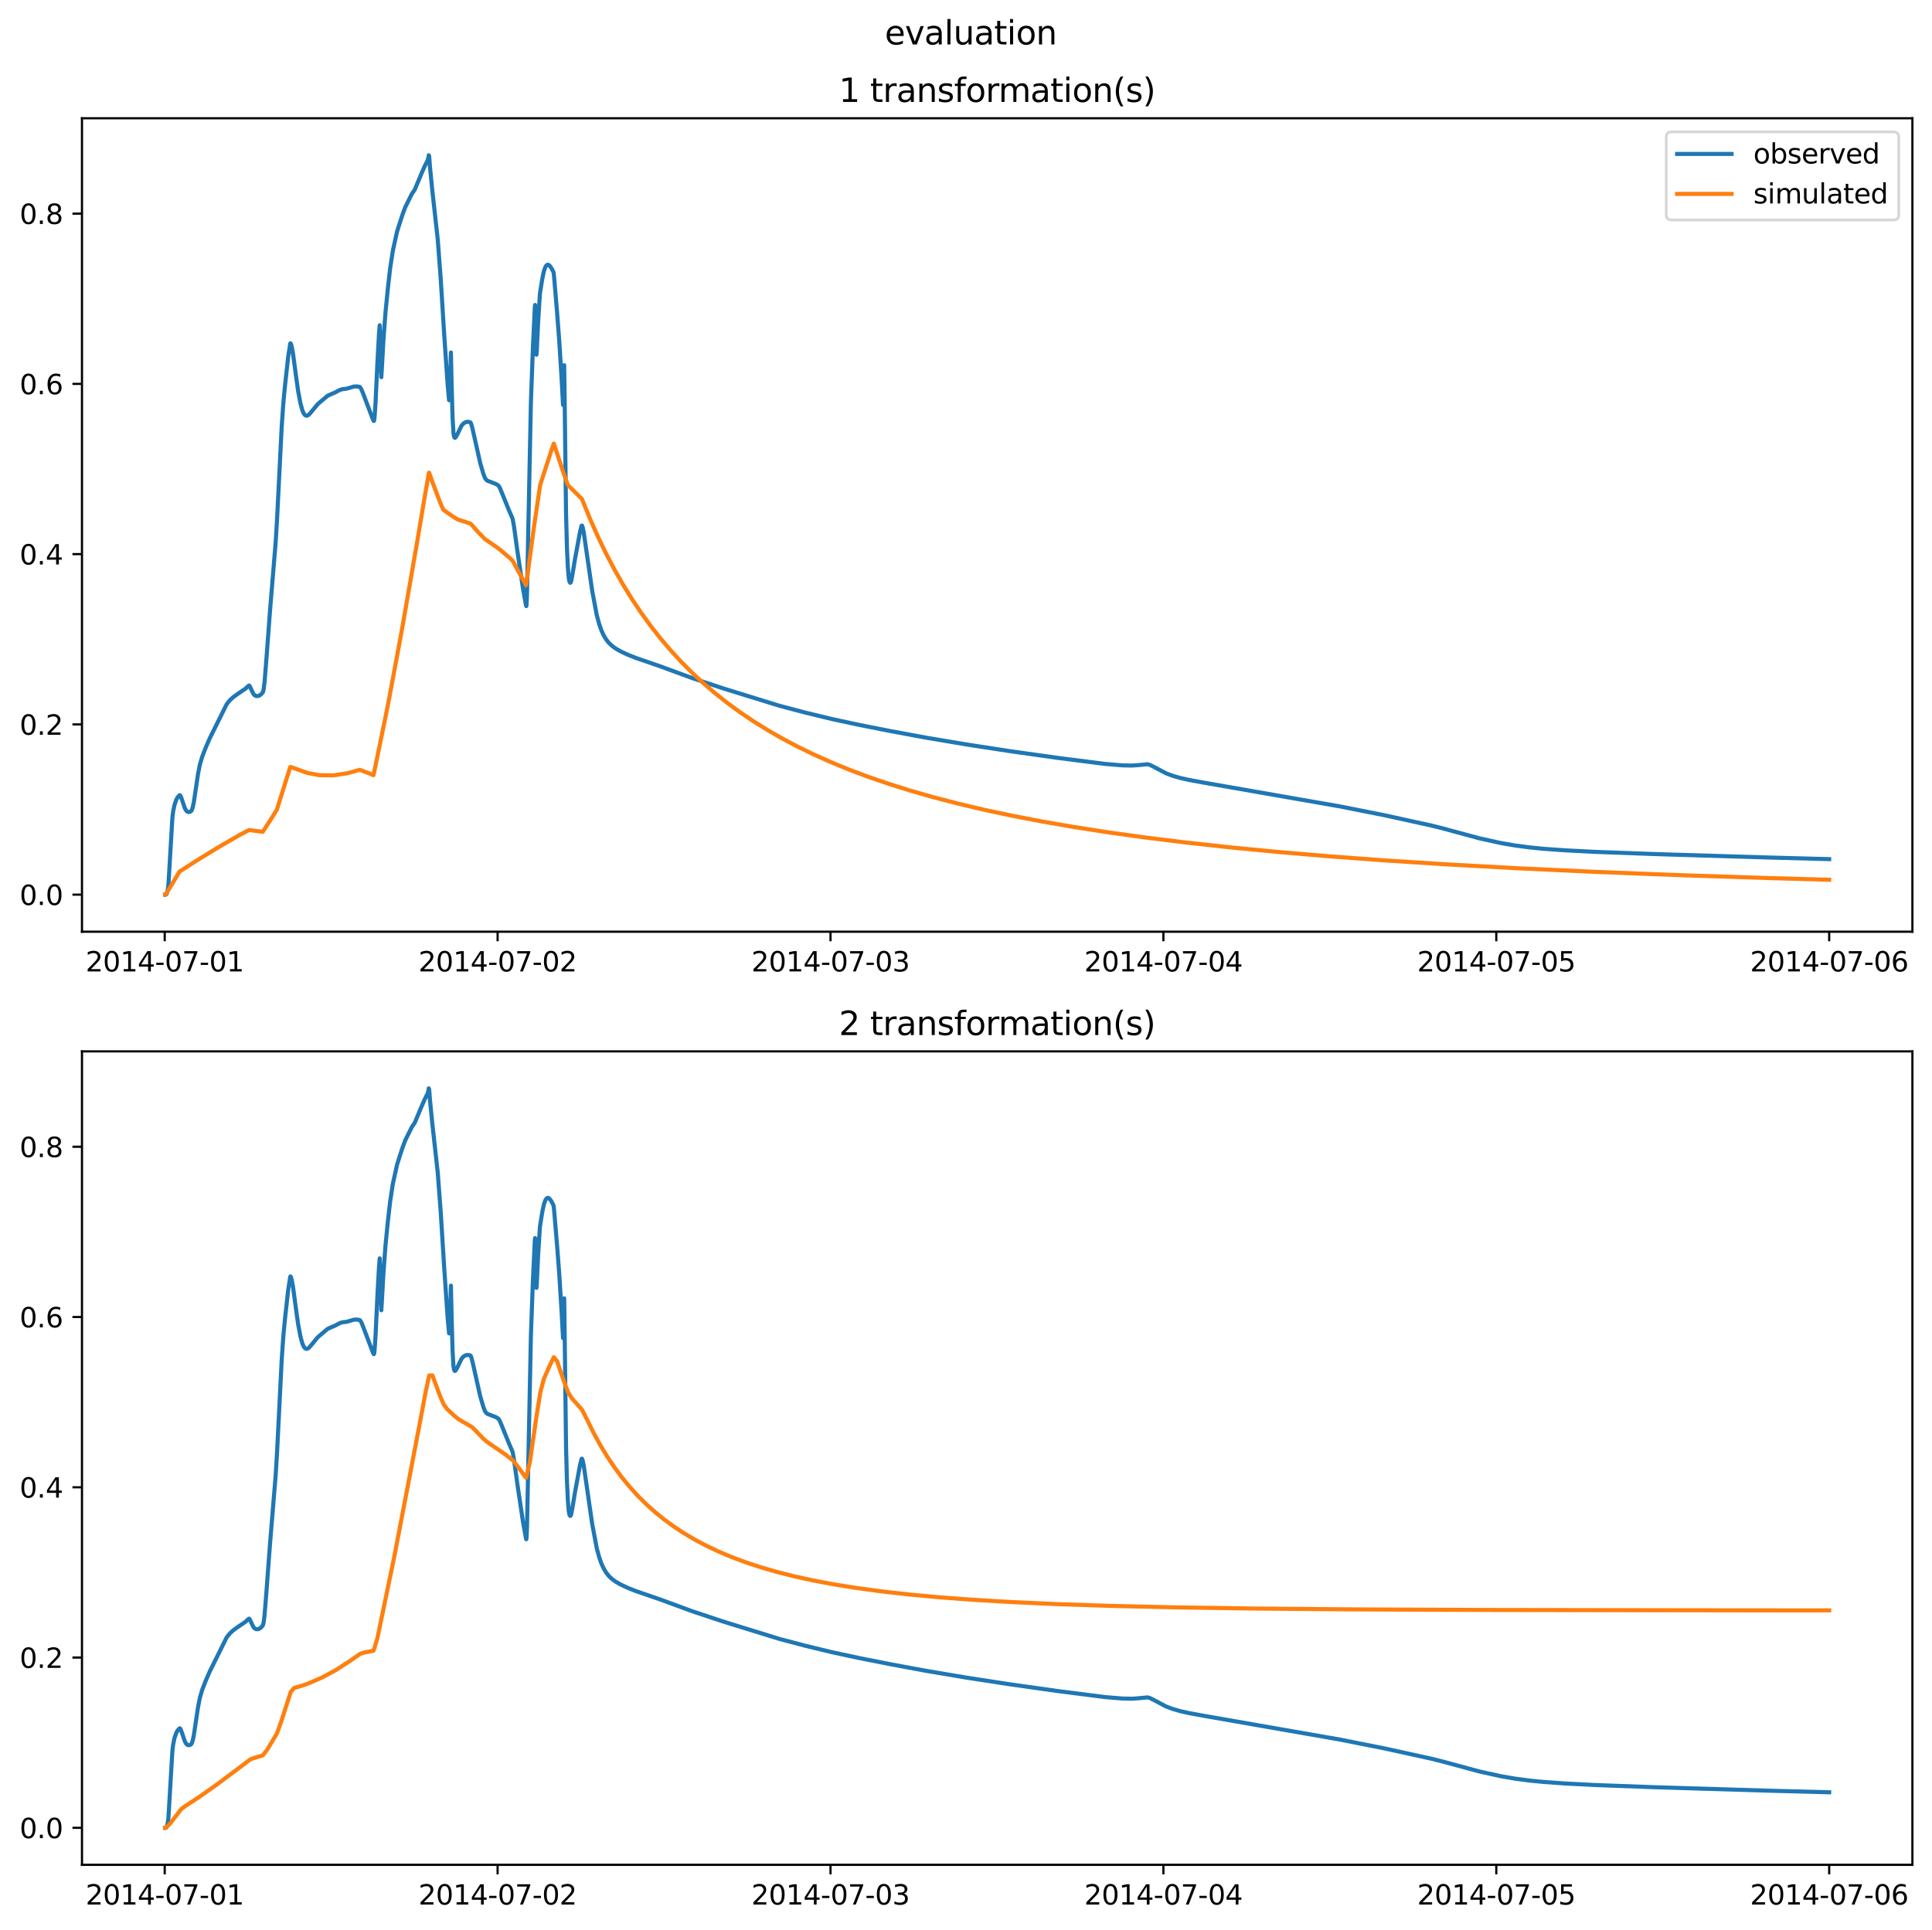 <?xml version="1.0" encoding="utf-8" standalone="no"?>
<!DOCTYPE svg PUBLIC "-//W3C//DTD SVG 1.1//EN"
  "http://www.w3.org/Graphics/SVG/1.1/DTD/svg11.dtd">
<svg xmlns:xlink="http://www.w3.org/1999/xlink" width="709.427pt" height="708.798pt" viewBox="0 0 709.427 708.798" xmlns="http://www.w3.org/2000/svg" version="1.1">
 <defs>
  <style type="text/css">*{stroke-linejoin: round; stroke-linecap: butt}</style>
 </defs>
 <g id="figure_1">
  <g id="patch_1">
   <path d="M 0 708.798 
L 709.427 708.798 
L 709.427 0 
L 0 0 
z
" style="fill: #ffffff"/>
  </g>
  <g id="axes_1">
   <g id="patch_2">
    <path d="M 30.103 342.2 
L 702.227 342.2 
L 702.227 43.44 
L 30.103 43.44 
z
" style="fill: #ffffff"/>
   </g>
   <g id="matplotlib.axis_1">
    <g id="xtick_1">
     <g id="line2d_1">
      <defs>
       <path id="mf84bb8bca7" d="M 0 0 
L 0 3.5 
" style="stroke: #000000; stroke-width: 0.8"/>
      </defs>
      <g>
       <use xlink:href="#mf84bb8bca7" x="60.484" y="342.2" style="stroke: #000000; stroke-width: 0.8"/>
      </g>
     </g>
     <g id="text_1">
      <!-- 2014-07-01 -->
      <g transform="translate(31.427 356.798) scale(0.1 -0.1)">
       <defs>
        <path id="DejaVuSans-32" d="M 1228 531 
L 3431 531 
L 3431 0 
L 469 0 
L 469 531 
Q 828 903 1448 1529 
Q 2069 2156 2228 2338 
Q 2531 2678 2651 2914 
Q 2772 3150 2772 3378 
Q 2772 3750 2511 3984 
Q 2250 4219 1831 4219 
Q 1534 4219 1204 4116 
Q 875 4013 500 3803 
L 500 4441 
Q 881 4594 1212 4672 
Q 1544 4750 1819 4750 
Q 2544 4750 2975 4387 
Q 3406 4025 3406 3419 
Q 3406 3131 3298 2873 
Q 3191 2616 2906 2266 
Q 2828 2175 2409 1742 
Q 1991 1309 1228 531 
z
" transform="scale(0.016)"/>
        <path id="DejaVuSans-30" d="M 2034 4250 
Q 1547 4250 1301 3770 
Q 1056 3291 1056 2328 
Q 1056 1369 1301 889 
Q 1547 409 2034 409 
Q 2525 409 2770 889 
Q 3016 1369 3016 2328 
Q 3016 3291 2770 3770 
Q 2525 4250 2034 4250 
z
M 2034 4750 
Q 2819 4750 3233 4129 
Q 3647 3509 3647 2328 
Q 3647 1150 3233 529 
Q 2819 -91 2034 -91 
Q 1250 -91 836 529 
Q 422 1150 422 2328 
Q 422 3509 836 4129 
Q 1250 4750 2034 4750 
z
" transform="scale(0.016)"/>
        <path id="DejaVuSans-31" d="M 794 531 
L 1825 531 
L 1825 4091 
L 703 3866 
L 703 4441 
L 1819 4666 
L 2450 4666 
L 2450 531 
L 3481 531 
L 3481 0 
L 794 0 
L 794 531 
z
" transform="scale(0.016)"/>
        <path id="DejaVuSans-34" d="M 2419 4116 
L 825 1625 
L 2419 1625 
L 2419 4116 
z
M 2253 4666 
L 3047 4666 
L 3047 1625 
L 3713 1625 
L 3713 1100 
L 3047 1100 
L 3047 0 
L 2419 0 
L 2419 1100 
L 313 1100 
L 313 1709 
L 2253 4666 
z
" transform="scale(0.016)"/>
        <path id="DejaVuSans-2d" d="M 313 2009 
L 1997 2009 
L 1997 1497 
L 313 1497 
L 313 2009 
z
" transform="scale(0.016)"/>
        <path id="DejaVuSans-37" d="M 525 4666 
L 3525 4666 
L 3525 4397 
L 1831 0 
L 1172 0 
L 2766 4134 
L 525 4134 
L 525 4666 
z
" transform="scale(0.016)"/>
       </defs>
       <use xlink:href="#DejaVuSans-32"/>
       <use xlink:href="#DejaVuSans-30" x="63.623"/>
       <use xlink:href="#DejaVuSans-31" x="127.246"/>
       <use xlink:href="#DejaVuSans-34" x="190.869"/>
       <use xlink:href="#DejaVuSans-2d" x="254.492"/>
       <use xlink:href="#DejaVuSans-30" x="290.576"/>
       <use xlink:href="#DejaVuSans-37" x="354.199"/>
       <use xlink:href="#DejaVuSans-2d" x="417.822"/>
       <use xlink:href="#DejaVuSans-30" x="453.906"/>
       <use xlink:href="#DejaVuSans-31" x="517.529"/>
      </g>
     </g>
    </g>
    <g id="xtick_2">
     <g id="line2d_2">
      <g>
       <use xlink:href="#mf84bb8bca7" x="182.723" y="342.2" style="stroke: #000000; stroke-width: 0.8"/>
      </g>
     </g>
     <g id="text_2">
      <!-- 2014-07-02 -->
      <g transform="translate(153.665 356.798) scale(0.1 -0.1)">
       <use xlink:href="#DejaVuSans-32"/>
       <use xlink:href="#DejaVuSans-30" x="63.623"/>
       <use xlink:href="#DejaVuSans-31" x="127.246"/>
       <use xlink:href="#DejaVuSans-34" x="190.869"/>
       <use xlink:href="#DejaVuSans-2d" x="254.492"/>
       <use xlink:href="#DejaVuSans-30" x="290.576"/>
       <use xlink:href="#DejaVuSans-37" x="354.199"/>
       <use xlink:href="#DejaVuSans-2d" x="417.822"/>
       <use xlink:href="#DejaVuSans-30" x="453.906"/>
       <use xlink:href="#DejaVuSans-32" x="517.529"/>
      </g>
     </g>
    </g>
    <g id="xtick_3">
     <g id="line2d_3">
      <g>
       <use xlink:href="#mf84bb8bca7" x="304.961" y="342.2" style="stroke: #000000; stroke-width: 0.8"/>
      </g>
     </g>
     <g id="text_3">
      <!-- 2014-07-03 -->
      <g transform="translate(275.903 356.798) scale(0.1 -0.1)">
       <defs>
        <path id="DejaVuSans-33" d="M 2597 2516 
Q 3050 2419 3304 2112 
Q 3559 1806 3559 1356 
Q 3559 666 3084 287 
Q 2609 -91 1734 -91 
Q 1441 -91 1130 -33 
Q 819 25 488 141 
L 488 750 
Q 750 597 1062 519 
Q 1375 441 1716 441 
Q 2309 441 2620 675 
Q 2931 909 2931 1356 
Q 2931 1769 2642 2001 
Q 2353 2234 1838 2234 
L 1294 2234 
L 1294 2753 
L 1863 2753 
Q 2328 2753 2575 2939 
Q 2822 3125 2822 3475 
Q 2822 3834 2567 4026 
Q 2313 4219 1838 4219 
Q 1578 4219 1281 4162 
Q 984 4106 628 3988 
L 628 4550 
Q 988 4650 1302 4700 
Q 1616 4750 1894 4750 
Q 2613 4750 3031 4423 
Q 3450 4097 3450 3541 
Q 3450 3153 3228 2886 
Q 3006 2619 2597 2516 
z
" transform="scale(0.016)"/>
       </defs>
       <use xlink:href="#DejaVuSans-32"/>
       <use xlink:href="#DejaVuSans-30" x="63.623"/>
       <use xlink:href="#DejaVuSans-31" x="127.246"/>
       <use xlink:href="#DejaVuSans-34" x="190.869"/>
       <use xlink:href="#DejaVuSans-2d" x="254.492"/>
       <use xlink:href="#DejaVuSans-30" x="290.576"/>
       <use xlink:href="#DejaVuSans-37" x="354.199"/>
       <use xlink:href="#DejaVuSans-2d" x="417.822"/>
       <use xlink:href="#DejaVuSans-30" x="453.906"/>
       <use xlink:href="#DejaVuSans-33" x="517.529"/>
      </g>
     </g>
    </g>
    <g id="xtick_4">
     <g id="line2d_4">
      <g>
       <use xlink:href="#mf84bb8bca7" x="427.199" y="342.2" style="stroke: #000000; stroke-width: 0.8"/>
      </g>
     </g>
     <g id="text_4">
      <!-- 2014-07-04 -->
      <g transform="translate(398.141 356.798) scale(0.1 -0.1)">
       <use xlink:href="#DejaVuSans-32"/>
       <use xlink:href="#DejaVuSans-30" x="63.623"/>
       <use xlink:href="#DejaVuSans-31" x="127.246"/>
       <use xlink:href="#DejaVuSans-34" x="190.869"/>
       <use xlink:href="#DejaVuSans-2d" x="254.492"/>
       <use xlink:href="#DejaVuSans-30" x="290.576"/>
       <use xlink:href="#DejaVuSans-37" x="354.199"/>
       <use xlink:href="#DejaVuSans-2d" x="417.822"/>
       <use xlink:href="#DejaVuSans-30" x="453.906"/>
       <use xlink:href="#DejaVuSans-34" x="517.529"/>
      </g>
     </g>
    </g>
    <g id="xtick_5">
     <g id="line2d_5">
      <g>
       <use xlink:href="#mf84bb8bca7" x="549.437" y="342.2" style="stroke: #000000; stroke-width: 0.8"/>
      </g>
     </g>
     <g id="text_5">
      <!-- 2014-07-05 -->
      <g transform="translate(520.38 356.798) scale(0.1 -0.1)">
       <defs>
        <path id="DejaVuSans-35" d="M 691 4666 
L 3169 4666 
L 3169 4134 
L 1269 4134 
L 1269 2991 
Q 1406 3038 1543 3061 
Q 1681 3084 1819 3084 
Q 2600 3084 3056 2656 
Q 3513 2228 3513 1497 
Q 3513 744 3044 326 
Q 2575 -91 1722 -91 
Q 1428 -91 1123 -41 
Q 819 9 494 109 
L 494 744 
Q 775 591 1075 516 
Q 1375 441 1709 441 
Q 2250 441 2565 725 
Q 2881 1009 2881 1497 
Q 2881 1984 2565 2268 
Q 2250 2553 1709 2553 
Q 1456 2553 1204 2497 
Q 953 2441 691 2322 
L 691 4666 
z
" transform="scale(0.016)"/>
       </defs>
       <use xlink:href="#DejaVuSans-32"/>
       <use xlink:href="#DejaVuSans-30" x="63.623"/>
       <use xlink:href="#DejaVuSans-31" x="127.246"/>
       <use xlink:href="#DejaVuSans-34" x="190.869"/>
       <use xlink:href="#DejaVuSans-2d" x="254.492"/>
       <use xlink:href="#DejaVuSans-30" x="290.576"/>
       <use xlink:href="#DejaVuSans-37" x="354.199"/>
       <use xlink:href="#DejaVuSans-2d" x="417.822"/>
       <use xlink:href="#DejaVuSans-30" x="453.906"/>
       <use xlink:href="#DejaVuSans-35" x="517.529"/>
      </g>
     </g>
    </g>
    <g id="xtick_6">
     <g id="line2d_6">
      <g>
       <use xlink:href="#mf84bb8bca7" x="671.676" y="342.2" style="stroke: #000000; stroke-width: 0.8"/>
      </g>
     </g>
     <g id="text_6">
      <!-- 2014-07-06 -->
      <g transform="translate(642.618 356.798) scale(0.1 -0.1)">
       <defs>
        <path id="DejaVuSans-36" d="M 2113 2584 
Q 1688 2584 1439 2293 
Q 1191 2003 1191 1497 
Q 1191 994 1439 701 
Q 1688 409 2113 409 
Q 2538 409 2786 701 
Q 3034 994 3034 1497 
Q 3034 2003 2786 2293 
Q 2538 2584 2113 2584 
z
M 3366 4563 
L 3366 3988 
Q 3128 4100 2886 4159 
Q 2644 4219 2406 4219 
Q 1781 4219 1451 3797 
Q 1122 3375 1075 2522 
Q 1259 2794 1537 2939 
Q 1816 3084 2150 3084 
Q 2853 3084 3261 2657 
Q 3669 2231 3669 1497 
Q 3669 778 3244 343 
Q 2819 -91 2113 -91 
Q 1303 -91 875 529 
Q 447 1150 447 2328 
Q 447 3434 972 4092 
Q 1497 4750 2381 4750 
Q 2619 4750 2861 4703 
Q 3103 4656 3366 4563 
z
" transform="scale(0.016)"/>
       </defs>
       <use xlink:href="#DejaVuSans-32"/>
       <use xlink:href="#DejaVuSans-30" x="63.623"/>
       <use xlink:href="#DejaVuSans-31" x="127.246"/>
       <use xlink:href="#DejaVuSans-34" x="190.869"/>
       <use xlink:href="#DejaVuSans-2d" x="254.492"/>
       <use xlink:href="#DejaVuSans-30" x="290.576"/>
       <use xlink:href="#DejaVuSans-37" x="354.199"/>
       <use xlink:href="#DejaVuSans-2d" x="417.822"/>
       <use xlink:href="#DejaVuSans-30" x="453.906"/>
       <use xlink:href="#DejaVuSans-36" x="517.529"/>
      </g>
     </g>
    </g>
   </g>
   <g id="matplotlib.axis_2">
    <g id="ytick_1">
     <g id="line2d_7">
      <defs>
       <path id="ma93fda8a37" d="M 0 0 
L -3.5 0 
" style="stroke: #000000; stroke-width: 0.8"/>
      </defs>
      <g>
       <use xlink:href="#ma93fda8a37" x="30.103" y="328.591" style="stroke: #000000; stroke-width: 0.8"/>
      </g>
     </g>
     <g id="text_7">
      <!-- 0.0 -->
      <g transform="translate(7.2 332.39) scale(0.1 -0.1)">
       <defs>
        <path id="DejaVuSans-2e" d="M 684 794 
L 1344 794 
L 1344 0 
L 684 0 
L 684 794 
z
" transform="scale(0.016)"/>
       </defs>
       <use xlink:href="#DejaVuSans-30"/>
       <use xlink:href="#DejaVuSans-2e" x="63.623"/>
       <use xlink:href="#DejaVuSans-30" x="95.41"/>
      </g>
     </g>
    </g>
    <g id="ytick_2">
     <g id="line2d_8">
      <g>
       <use xlink:href="#ma93fda8a37" x="30.103" y="266.058" style="stroke: #000000; stroke-width: 0.8"/>
      </g>
     </g>
     <g id="text_8">
      <!-- 0.2 -->
      <g transform="translate(7.2 269.857) scale(0.1 -0.1)">
       <use xlink:href="#DejaVuSans-30"/>
       <use xlink:href="#DejaVuSans-2e" x="63.623"/>
       <use xlink:href="#DejaVuSans-32" x="95.41"/>
      </g>
     </g>
    </g>
    <g id="ytick_3">
     <g id="line2d_9">
      <g>
       <use xlink:href="#ma93fda8a37" x="30.103" y="203.525" style="stroke: #000000; stroke-width: 0.8"/>
      </g>
     </g>
     <g id="text_9">
      <!-- 0.4 -->
      <g transform="translate(7.2 207.325) scale(0.1 -0.1)">
       <use xlink:href="#DejaVuSans-30"/>
       <use xlink:href="#DejaVuSans-2e" x="63.623"/>
       <use xlink:href="#DejaVuSans-34" x="95.41"/>
      </g>
     </g>
    </g>
    <g id="ytick_4">
     <g id="line2d_10">
      <g>
       <use xlink:href="#ma93fda8a37" x="30.103" y="140.993" style="stroke: #000000; stroke-width: 0.8"/>
      </g>
     </g>
     <g id="text_10">
      <!-- 0.6 -->
      <g transform="translate(7.2 144.792) scale(0.1 -0.1)">
       <use xlink:href="#DejaVuSans-30"/>
       <use xlink:href="#DejaVuSans-2e" x="63.623"/>
       <use xlink:href="#DejaVuSans-36" x="95.41"/>
      </g>
     </g>
    </g>
    <g id="ytick_5">
     <g id="line2d_11">
      <g>
       <use xlink:href="#ma93fda8a37" x="30.103" y="78.46" style="stroke: #000000; stroke-width: 0.8"/>
      </g>
     </g>
     <g id="text_11">
      <!-- 0.8 -->
      <g transform="translate(7.2 82.259) scale(0.1 -0.1)">
       <defs>
        <path id="DejaVuSans-38" d="M 2034 2216 
Q 1584 2216 1326 1975 
Q 1069 1734 1069 1313 
Q 1069 891 1326 650 
Q 1584 409 2034 409 
Q 2484 409 2743 651 
Q 3003 894 3003 1313 
Q 3003 1734 2745 1975 
Q 2488 2216 2034 2216 
z
M 1403 2484 
Q 997 2584 770 2862 
Q 544 3141 544 3541 
Q 544 4100 942 4425 
Q 1341 4750 2034 4750 
Q 2731 4750 3128 4425 
Q 3525 4100 3525 3541 
Q 3525 3141 3298 2862 
Q 3072 2584 2669 2484 
Q 3125 2378 3379 2068 
Q 3634 1759 3634 1313 
Q 3634 634 3220 271 
Q 2806 -91 2034 -91 
Q 1263 -91 848 271 
Q 434 634 434 1313 
Q 434 1759 690 2068 
Q 947 2378 1403 2484 
z
M 1172 3481 
Q 1172 3119 1398 2916 
Q 1625 2713 2034 2713 
Q 2441 2713 2670 2916 
Q 2900 3119 2900 3481 
Q 2900 3844 2670 4047 
Q 2441 4250 2034 4250 
Q 1625 4250 1398 4047 
Q 1172 3844 1172 3481 
z
" transform="scale(0.016)"/>
       </defs>
       <use xlink:href="#DejaVuSans-30"/>
       <use xlink:href="#DejaVuSans-2e" x="63.623"/>
       <use xlink:href="#DejaVuSans-38" x="95.41"/>
      </g>
     </g>
    </g>
   </g>
   <g id="line2d_12">
    <path d="M 60.654 328.591 
L 61.079 328.496 
L 61.248 328.164 
L 61.588 326.859 
L 61.843 325.009 
L 63.286 300.537 
L 63.54 298.278 
L 64.05 295.708 
L 64.729 293.731 
L 65.238 292.807 
L 65.917 292.058 
L 66.087 292.065 
L 66.342 292.421 
L 66.766 293.554 
L 67.87 296.837 
L 68.379 297.734 
L 68.803 298.117 
L 69.228 298.245 
L 69.737 298.175 
L 70.162 297.932 
L 70.416 297.558 
L 70.756 296.59 
L 71.18 294.566 
L 71.859 290.022 
L 72.708 284.312 
L 73.387 280.856 
L 74.236 277.949 
L 75.594 274.449 
L 77.038 271.135 
L 83.234 258.648 
L 84.338 257.265 
L 85.526 256.144 
L 86.969 255.089 
L 90.195 252.885 
L 91.129 251.994 
L 91.468 251.766 
L 91.723 252.048 
L 92.148 252.972 
L 93.081 254.901 
L 93.591 255.423 
L 94.1 255.638 
L 94.694 255.644 
L 95.288 255.426 
L 95.967 254.92 
L 96.562 254.154 
L 96.816 253.143 
L 97.156 250.383 
L 97.835 241.861 
L 99.193 223.737 
L 101.231 199.077 
L 101.74 190.589 
L 103.438 156.76 
L 104.032 148.12 
L 104.626 141.875 
L 105.814 131.104 
L 106.578 126.17 
L 106.663 126.078 
L 106.833 126.329 
L 107.173 127.532 
L 107.597 129.917 
L 108.616 137.517 
L 109.465 143.594 
L 110.313 148.083 
L 110.993 150.615 
L 111.502 151.811 
L 112.011 152.471 
L 112.436 152.688 
L 112.86 152.657 
L 113.369 152.34 
L 113.964 151.702 
L 116.68 148.417 
L 120.245 145.391 
L 121.349 144.866 
L 122.962 144.191 
L 124.744 143.235 
L 125.848 142.913 
L 127.036 142.801 
L 127.8 142.609 
L 129.923 141.969 
L 131.026 141.924 
L 132.045 142.089 
L 132.299 142.313 
L 132.724 143.047 
L 133.488 144.915 
L 136.883 153.932 
L 137.223 154.615 
L 137.308 154.601 
L 137.393 154.376 
L 137.562 152.964 
L 137.902 147.825 
L 138.581 133.281 
L 139.175 122.459 
L 139.43 119.46 
L 139.6 124.534 
L 140.024 138.523 
L 140.194 135.727 
L 140.788 125.004 
L 141.552 114.732 
L 142.401 106.145 
L 143.25 98.617 
L 144.269 92.005 
L 145.797 85.063 
L 146.73 82.1 
L 147.919 78.461 
L 148.852 76.008 
L 151.229 71.212 
L 152.248 69.732 
L 152.503 69.172 
L 154.71 63.863 
L 156.068 60.756 
L 156.153 60.682 
L 156.577 59.737 
L 156.662 59.691 
L 156.917 59.13 
L 157.002 59.095 
L 157.256 57.944 
L 157.341 58.168 
L 157.426 57.02 
L 157.511 58.145 
L 157.596 57.412 
L 157.851 60.932 
L 158.699 69.555 
L 160.737 87.953 
L 161.84 102.554 
L 163.114 122.973 
L 164.387 141.485 
L 164.896 147.002 
L 164.981 146.655 
L 165.321 140.1 
L 165.575 129.464 
L 165.83 140.816 
L 166.17 153.22 
L 166.509 159.064 
L 166.764 160.489 
L 167.018 160.819 
L 167.273 160.669 
L 167.867 159.689 
L 169.48 156.322 
L 170.159 155.553 
L 170.838 155.119 
L 171.518 154.934 
L 172.197 154.96 
L 172.791 155.185 
L 173.045 155.743 
L 173.555 157.658 
L 176.356 170.153 
L 177.46 173.921 
L 178.054 175.504 
L 178.563 176.238 
L 179.073 176.612 
L 180.091 176.982 
L 182.298 177.855 
L 183.062 178.377 
L 183.487 179.084 
L 184.251 180.888 
L 186.797 187.187 
L 188.24 190.539 
L 188.75 193.408 
L 189.938 202.08 
L 192.06 216.329 
L 193.164 222.445 
L 193.249 222.611 
L 193.334 222.285 
L 193.503 218.622 
L 193.928 197.439 
L 194.947 147.73 
L 195.71 126.994 
L 196.39 112.823 
L 196.474 112.005 
L 196.644 117.86 
L 196.984 130.29 
L 197.069 129.645 
L 197.578 118.724 
L 198.257 107.876 
L 199.106 102.522 
L 199.7 99.679 
L 200.21 98.2 
L 200.634 97.492 
L 201.058 97.228 
L 201.398 97.279 
L 201.822 97.592 
L 202.502 98.532 
L 203.265 100.009 
L 203.435 101.44 
L 204.539 114.462 
L 205.388 125.676 
L 206.237 139.339 
L 206.746 148.731 
L 206.831 148.498 
L 207.001 143.279 
L 207.17 134.135 
L 207.34 146.71 
L 207.849 188.414 
L 208.189 201.408 
L 208.529 208.499 
L 208.868 212.483 
L 209.123 213.695 
L 209.377 214.058 
L 209.547 213.945 
L 209.802 213.196 
L 210.226 210.892 
L 211.075 205.706 
L 212.943 195.547 
L 213.537 193.093 
L 213.707 193.023 
L 213.961 193.692 
L 214.386 195.785 
L 215.235 201.651 
L 217.442 216.94 
L 219.139 225.974 
L 219.988 229.076 
L 220.837 231.545 
L 221.686 233.382 
L 222.62 234.922 
L 223.639 236.187 
L 224.742 237.228 
L 226.1 238.215 
L 228.053 239.317 
L 230.599 240.499 
L 233.57 241.676 
L 242.484 244.751 
L 254.198 249.058 
L 265.573 252.838 
L 286.201 259.215 
L 295.708 261.73 
L 305.47 264.091 
L 315.402 266.224 
L 327.032 268.527 
L 340.189 270.96 
L 354.96 273.444 
L 370.919 275.898 
L 388.236 278.339 
L 405.807 280.581 
L 412.089 281.102 
L 415.57 281.175 
L 417.946 281.019 
L 421.427 280.686 
L 422.445 281.021 
L 423.889 281.758 
L 428.133 284.004 
L 430.51 284.91 
L 433.311 285.721 
L 436.622 286.466 
L 442.394 287.519 
L 492.138 296.198 
L 508.352 299.424 
L 525.754 303.243 
L 530.253 304.387 
L 543.156 307.883 
L 551.135 309.641 
L 556.398 310.546 
L 561.746 311.246 
L 566.839 311.75 
L 574.819 312.32 
L 585.515 312.869 
L 607.84 313.691 
L 649.435 314.953 
L 671.676 315.544 
L 671.676 315.544 
" clip-path="url(#pe265a67556)" style="fill: none; stroke: #1f77b4; stroke-width: 1.5; stroke-linecap: square"/>
   </g>
   <g id="line2d_13">
    <path d="M 60.654 328.591 
L 60.824 328.61 
L 61.248 327.926 
L 65.917 320.123 
L 72.538 315.869 
L 80.348 311.085 
L 87.903 306.717 
L 91.468 304.841 
L 96.477 305.523 
L 99.193 301.346 
L 101.655 297.415 
L 106.578 281.699 
L 106.748 281.695 
L 112.945 283.904 
L 117.274 284.714 
L 122.452 284.787 
L 127.715 283.973 
L 132.13 282.738 
L 135.95 284.201 
L 137.138 284.721 
L 137.393 283.571 
L 141.297 264.603 
L 142.91 256.473 
L 146.391 237.773 
L 148.089 228.403 
L 151.229 210.32 
L 153.352 198.001 
L 156.153 181.297 
L 157.511 173.606 
L 157.596 173.663 
L 158.784 177.038 
L 161.586 184.468 
L 162.774 187.205 
L 165.745 189.337 
L 167.952 190.739 
L 172.621 192.267 
L 172.876 192.39 
L 175.337 195.177 
L 178.054 197.99 
L 181.619 200.443 
L 183.572 201.845 
L 187.137 204.91 
L 188.24 205.949 
L 191.551 212.022 
L 193.164 214.925 
L 193.419 213.185 
L 196.22 192.518 
L 198.342 178.121 
L 202.247 166.112 
L 203.35 162.916 
L 203.52 163.344 
L 206.661 172.964 
L 208.529 178.152 
L 213.707 183.307 
L 216.763 190.814 
L 219.649 197.304 
L 222.62 203.45 
L 225.676 209.27 
L 228.817 214.784 
L 232.042 220.008 
L 235.438 225.082 
L 238.918 229.88 
L 242.484 234.421 
L 246.219 238.816 
L 250.039 242.97 
L 254.028 246.982 
L 258.188 250.846 
L 262.517 254.563 
L 267.016 258.13 
L 271.685 261.55 
L 276.608 264.879 
L 281.787 268.108 
L 287.219 271.229 
L 292.907 274.236 
L 298.849 277.126 
L 305.131 279.935 
L 311.752 282.652 
L 318.798 285.302 
L 326.268 287.871 
L 334.162 290.351 
L 342.566 292.757 
L 351.564 295.1 
L 361.157 297.365 
L 371.428 299.56 
L 382.463 301.688 
L 394.263 303.734 
L 406.996 305.714 
L 420.748 307.624 
L 435.603 309.46 
L 451.732 311.225 
L 469.219 312.911 
L 488.233 314.519 
L 509.031 316.052 
L 531.866 317.509 
L 556.992 318.885 
L 584.751 320.179 
L 615.565 321.389 
L 649.944 322.512 
L 671.676 323.12 
L 671.676 323.12 
" clip-path="url(#pe265a67556)" style="fill: none; stroke: #ff7f0e; stroke-width: 1.5; stroke-linecap: square"/>
   </g>
   <g id="patch_3">
    <path d="M 30.103 342.2 
L 30.103 43.44 
" style="fill: none; stroke: #000000; stroke-width: 0.8; stroke-linejoin: miter; stroke-linecap: square"/>
   </g>
   <g id="patch_4">
    <path d="M 702.227 342.2 
L 702.227 43.44 
" style="fill: none; stroke: #000000; stroke-width: 0.8; stroke-linejoin: miter; stroke-linecap: square"/>
   </g>
   <g id="patch_5">
    <path d="M 30.103 342.2 
L 702.227 342.2 
" style="fill: none; stroke: #000000; stroke-width: 0.8; stroke-linejoin: miter; stroke-linecap: square"/>
   </g>
   <g id="patch_6">
    <path d="M 30.103 43.44 
L 702.227 43.44 
" style="fill: none; stroke: #000000; stroke-width: 0.8; stroke-linejoin: miter; stroke-linecap: square"/>
   </g>
   <g id="text_12">
    <!-- 1 transformation(s) -->
    <g transform="translate(308.05 37.44) scale(0.12 -0.12)">
     <defs>
      <path id="DejaVuSans-20" transform="scale(0.016)"/>
      <path id="DejaVuSans-74" d="M 1172 4494 
L 1172 3500 
L 2356 3500 
L 2356 3053 
L 1172 3053 
L 1172 1153 
Q 1172 725 1289 603 
Q 1406 481 1766 481 
L 2356 481 
L 2356 0 
L 1766 0 
Q 1100 0 847 248 
Q 594 497 594 1153 
L 594 3053 
L 172 3053 
L 172 3500 
L 594 3500 
L 594 4494 
L 1172 4494 
z
" transform="scale(0.016)"/>
      <path id="DejaVuSans-72" d="M 2631 2963 
Q 2534 3019 2420 3045 
Q 2306 3072 2169 3072 
Q 1681 3072 1420 2755 
Q 1159 2438 1159 1844 
L 1159 0 
L 581 0 
L 581 3500 
L 1159 3500 
L 1159 2956 
Q 1341 3275 1631 3429 
Q 1922 3584 2338 3584 
Q 2397 3584 2469 3576 
Q 2541 3569 2628 3553 
L 2631 2963 
z
" transform="scale(0.016)"/>
      <path id="DejaVuSans-61" d="M 2194 1759 
Q 1497 1759 1228 1600 
Q 959 1441 959 1056 
Q 959 750 1161 570 
Q 1363 391 1709 391 
Q 2188 391 2477 730 
Q 2766 1069 2766 1631 
L 2766 1759 
L 2194 1759 
z
M 3341 1997 
L 3341 0 
L 2766 0 
L 2766 531 
Q 2569 213 2275 61 
Q 1981 -91 1556 -91 
Q 1019 -91 701 211 
Q 384 513 384 1019 
Q 384 1609 779 1909 
Q 1175 2209 1959 2209 
L 2766 2209 
L 2766 2266 
Q 2766 2663 2505 2880 
Q 2244 3097 1772 3097 
Q 1472 3097 1187 3025 
Q 903 2953 641 2809 
L 641 3341 
Q 956 3463 1253 3523 
Q 1550 3584 1831 3584 
Q 2591 3584 2966 3190 
Q 3341 2797 3341 1997 
z
" transform="scale(0.016)"/>
      <path id="DejaVuSans-6e" d="M 3513 2113 
L 3513 0 
L 2938 0 
L 2938 2094 
Q 2938 2591 2744 2837 
Q 2550 3084 2163 3084 
Q 1697 3084 1428 2787 
Q 1159 2491 1159 1978 
L 1159 0 
L 581 0 
L 581 3500 
L 1159 3500 
L 1159 2956 
Q 1366 3272 1645 3428 
Q 1925 3584 2291 3584 
Q 2894 3584 3203 3211 
Q 3513 2838 3513 2113 
z
" transform="scale(0.016)"/>
      <path id="DejaVuSans-73" d="M 2834 3397 
L 2834 2853 
Q 2591 2978 2328 3040 
Q 2066 3103 1784 3103 
Q 1356 3103 1142 2972 
Q 928 2841 928 2578 
Q 928 2378 1081 2264 
Q 1234 2150 1697 2047 
L 1894 2003 
Q 2506 1872 2764 1633 
Q 3022 1394 3022 966 
Q 3022 478 2636 193 
Q 2250 -91 1575 -91 
Q 1294 -91 989 -36 
Q 684 19 347 128 
L 347 722 
Q 666 556 975 473 
Q 1284 391 1588 391 
Q 1994 391 2212 530 
Q 2431 669 2431 922 
Q 2431 1156 2273 1281 
Q 2116 1406 1581 1522 
L 1381 1569 
Q 847 1681 609 1914 
Q 372 2147 372 2553 
Q 372 3047 722 3315 
Q 1072 3584 1716 3584 
Q 2034 3584 2315 3537 
Q 2597 3491 2834 3397 
z
" transform="scale(0.016)"/>
      <path id="DejaVuSans-66" d="M 2375 4863 
L 2375 4384 
L 1825 4384 
Q 1516 4384 1395 4259 
Q 1275 4134 1275 3809 
L 1275 3500 
L 2222 3500 
L 2222 3053 
L 1275 3053 
L 1275 0 
L 697 0 
L 697 3053 
L 147 3053 
L 147 3500 
L 697 3500 
L 697 3744 
Q 697 4328 969 4595 
Q 1241 4863 1831 4863 
L 2375 4863 
z
" transform="scale(0.016)"/>
      <path id="DejaVuSans-6f" d="M 1959 3097 
Q 1497 3097 1228 2736 
Q 959 2375 959 1747 
Q 959 1119 1226 758 
Q 1494 397 1959 397 
Q 2419 397 2687 759 
Q 2956 1122 2956 1747 
Q 2956 2369 2687 2733 
Q 2419 3097 1959 3097 
z
M 1959 3584 
Q 2709 3584 3137 3096 
Q 3566 2609 3566 1747 
Q 3566 888 3137 398 
Q 2709 -91 1959 -91 
Q 1206 -91 779 398 
Q 353 888 353 1747 
Q 353 2609 779 3096 
Q 1206 3584 1959 3584 
z
" transform="scale(0.016)"/>
      <path id="DejaVuSans-6d" d="M 3328 2828 
Q 3544 3216 3844 3400 
Q 4144 3584 4550 3584 
Q 5097 3584 5394 3201 
Q 5691 2819 5691 2113 
L 5691 0 
L 5113 0 
L 5113 2094 
Q 5113 2597 4934 2840 
Q 4756 3084 4391 3084 
Q 3944 3084 3684 2787 
Q 3425 2491 3425 1978 
L 3425 0 
L 2847 0 
L 2847 2094 
Q 2847 2600 2669 2842 
Q 2491 3084 2119 3084 
Q 1678 3084 1418 2786 
Q 1159 2488 1159 1978 
L 1159 0 
L 581 0 
L 581 3500 
L 1159 3500 
L 1159 2956 
Q 1356 3278 1631 3431 
Q 1906 3584 2284 3584 
Q 2666 3584 2933 3390 
Q 3200 3197 3328 2828 
z
" transform="scale(0.016)"/>
      <path id="DejaVuSans-69" d="M 603 3500 
L 1178 3500 
L 1178 0 
L 603 0 
L 603 3500 
z
M 603 4863 
L 1178 4863 
L 1178 4134 
L 603 4134 
L 603 4863 
z
" transform="scale(0.016)"/>
      <path id="DejaVuSans-28" d="M 1984 4856 
Q 1566 4138 1362 3434 
Q 1159 2731 1159 2009 
Q 1159 1288 1364 580 
Q 1569 -128 1984 -844 
L 1484 -844 
Q 1016 -109 783 600 
Q 550 1309 550 2009 
Q 550 2706 781 3412 
Q 1013 4119 1484 4856 
L 1984 4856 
z
" transform="scale(0.016)"/>
      <path id="DejaVuSans-29" d="M 513 4856 
L 1013 4856 
Q 1481 4119 1714 3412 
Q 1947 2706 1947 2009 
Q 1947 1309 1714 600 
Q 1481 -109 1013 -844 
L 513 -844 
Q 928 -128 1133 580 
Q 1338 1288 1338 2009 
Q 1338 2731 1133 3434 
Q 928 4138 513 4856 
z
" transform="scale(0.016)"/>
     </defs>
     <use xlink:href="#DejaVuSans-31"/>
     <use xlink:href="#DejaVuSans-20" x="63.623"/>
     <use xlink:href="#DejaVuSans-74" x="95.41"/>
     <use xlink:href="#DejaVuSans-72" x="134.619"/>
     <use xlink:href="#DejaVuSans-61" x="175.732"/>
     <use xlink:href="#DejaVuSans-6e" x="237.012"/>
     <use xlink:href="#DejaVuSans-73" x="300.391"/>
     <use xlink:href="#DejaVuSans-66" x="352.49"/>
     <use xlink:href="#DejaVuSans-6f" x="387.695"/>
     <use xlink:href="#DejaVuSans-72" x="448.877"/>
     <use xlink:href="#DejaVuSans-6d" x="488.24"/>
     <use xlink:href="#DejaVuSans-61" x="585.652"/>
     <use xlink:href="#DejaVuSans-74" x="646.932"/>
     <use xlink:href="#DejaVuSans-69" x="686.141"/>
     <use xlink:href="#DejaVuSans-6f" x="713.924"/>
     <use xlink:href="#DejaVuSans-6e" x="775.105"/>
     <use xlink:href="#DejaVuSans-28" x="838.484"/>
     <use xlink:href="#DejaVuSans-73" x="877.498"/>
     <use xlink:href="#DejaVuSans-29" x="929.598"/>
    </g>
   </g>
   <g id="legend_1">
    <g id="patch_7">
     <path d="M 613.833 80.796 
L 695.227 80.796 
Q 697.227 80.796 697.227 78.796 
L 697.227 50.44 
Q 697.227 48.44 695.227 48.44 
L 613.833 48.44 
Q 611.833 48.44 611.833 50.44 
L 611.833 78.796 
Q 611.833 80.796 613.833 80.796 
z
" style="fill: #ffffff; opacity: 0.8; stroke: #cccccc; stroke-linejoin: miter"/>
    </g>
    <g id="line2d_14">
     <path d="M 615.833 56.538 
L 625.833 56.538 
L 635.833 56.538 
" style="fill: none; stroke: #1f77b4; stroke-width: 1.5; stroke-linecap: square"/>
    </g>
    <g id="text_13">
     <!-- observed -->
     <g transform="translate(643.833 60.038) scale(0.1 -0.1)">
      <defs>
       <path id="DejaVuSans-62" d="M 3116 1747 
Q 3116 2381 2855 2742 
Q 2594 3103 2138 3103 
Q 1681 3103 1420 2742 
Q 1159 2381 1159 1747 
Q 1159 1113 1420 752 
Q 1681 391 2138 391 
Q 2594 391 2855 752 
Q 3116 1113 3116 1747 
z
M 1159 2969 
Q 1341 3281 1617 3432 
Q 1894 3584 2278 3584 
Q 2916 3584 3314 3078 
Q 3713 2572 3713 1747 
Q 3713 922 3314 415 
Q 2916 -91 2278 -91 
Q 1894 -91 1617 61 
Q 1341 213 1159 525 
L 1159 0 
L 581 0 
L 581 4863 
L 1159 4863 
L 1159 2969 
z
" transform="scale(0.016)"/>
       <path id="DejaVuSans-65" d="M 3597 1894 
L 3597 1613 
L 953 1613 
Q 991 1019 1311 708 
Q 1631 397 2203 397 
Q 2534 397 2845 478 
Q 3156 559 3463 722 
L 3463 178 
Q 3153 47 2828 -22 
Q 2503 -91 2169 -91 
Q 1331 -91 842 396 
Q 353 884 353 1716 
Q 353 2575 817 3079 
Q 1281 3584 2069 3584 
Q 2775 3584 3186 3129 
Q 3597 2675 3597 1894 
z
M 3022 2063 
Q 3016 2534 2758 2815 
Q 2500 3097 2075 3097 
Q 1594 3097 1305 2825 
Q 1016 2553 972 2059 
L 3022 2063 
z
" transform="scale(0.016)"/>
       <path id="DejaVuSans-76" d="M 191 3500 
L 800 3500 
L 1894 563 
L 2988 3500 
L 3597 3500 
L 2284 0 
L 1503 0 
L 191 3500 
z
" transform="scale(0.016)"/>
       <path id="DejaVuSans-64" d="M 2906 2969 
L 2906 4863 
L 3481 4863 
L 3481 0 
L 2906 0 
L 2906 525 
Q 2725 213 2448 61 
Q 2172 -91 1784 -91 
Q 1150 -91 751 415 
Q 353 922 353 1747 
Q 353 2572 751 3078 
Q 1150 3584 1784 3584 
Q 2172 3584 2448 3432 
Q 2725 3281 2906 2969 
z
M 947 1747 
Q 947 1113 1208 752 
Q 1469 391 1925 391 
Q 2381 391 2643 752 
Q 2906 1113 2906 1747 
Q 2906 2381 2643 2742 
Q 2381 3103 1925 3103 
Q 1469 3103 1208 2742 
Q 947 2381 947 1747 
z
" transform="scale(0.016)"/>
      </defs>
      <use xlink:href="#DejaVuSans-6f"/>
      <use xlink:href="#DejaVuSans-62" x="61.182"/>
      <use xlink:href="#DejaVuSans-73" x="124.658"/>
      <use xlink:href="#DejaVuSans-65" x="176.758"/>
      <use xlink:href="#DejaVuSans-72" x="238.281"/>
      <use xlink:href="#DejaVuSans-76" x="279.395"/>
      <use xlink:href="#DejaVuSans-65" x="338.574"/>
      <use xlink:href="#DejaVuSans-64" x="400.098"/>
     </g>
    </g>
    <g id="line2d_15">
     <path d="M 615.833 71.217 
L 625.833 71.217 
L 635.833 71.217 
" style="fill: none; stroke: #ff7f0e; stroke-width: 1.5; stroke-linecap: square"/>
    </g>
    <g id="text_14">
     <!-- simulated -->
     <g transform="translate(643.833 74.717) scale(0.1 -0.1)">
      <defs>
       <path id="DejaVuSans-75" d="M 544 1381 
L 544 3500 
L 1119 3500 
L 1119 1403 
Q 1119 906 1312 657 
Q 1506 409 1894 409 
Q 2359 409 2629 706 
Q 2900 1003 2900 1516 
L 2900 3500 
L 3475 3500 
L 3475 0 
L 2900 0 
L 2900 538 
Q 2691 219 2414 64 
Q 2138 -91 1772 -91 
Q 1169 -91 856 284 
Q 544 659 544 1381 
z
M 1991 3584 
L 1991 3584 
z
" transform="scale(0.016)"/>
       <path id="DejaVuSans-6c" d="M 603 4863 
L 1178 4863 
L 1178 0 
L 603 0 
L 603 4863 
z
" transform="scale(0.016)"/>
      </defs>
      <use xlink:href="#DejaVuSans-73"/>
      <use xlink:href="#DejaVuSans-69" x="52.1"/>
      <use xlink:href="#DejaVuSans-6d" x="79.883"/>
      <use xlink:href="#DejaVuSans-75" x="177.295"/>
      <use xlink:href="#DejaVuSans-6c" x="240.674"/>
      <use xlink:href="#DejaVuSans-61" x="268.457"/>
      <use xlink:href="#DejaVuSans-74" x="329.736"/>
      <use xlink:href="#DejaVuSans-65" x="368.945"/>
      <use xlink:href="#DejaVuSans-64" x="430.469"/>
     </g>
    </g>
   </g>
  </g>
  <g id="axes_2">
   <g id="patch_8">
    <path d="M 30.103 684.92 
L 702.227 684.92 
L 702.227 386.16 
L 30.103 386.16 
z
" style="fill: #ffffff"/>
   </g>
   <g id="matplotlib.axis_3">
    <g id="xtick_7">
     <g id="line2d_16">
      <g>
       <use xlink:href="#mf84bb8bca7" x="60.484" y="684.92" style="stroke: #000000; stroke-width: 0.8"/>
      </g>
     </g>
     <g id="text_15">
      <!-- 2014-07-01 -->
      <g transform="translate(31.427 699.518) scale(0.1 -0.1)">
       <use xlink:href="#DejaVuSans-32"/>
       <use xlink:href="#DejaVuSans-30" x="63.623"/>
       <use xlink:href="#DejaVuSans-31" x="127.246"/>
       <use xlink:href="#DejaVuSans-34" x="190.869"/>
       <use xlink:href="#DejaVuSans-2d" x="254.492"/>
       <use xlink:href="#DejaVuSans-30" x="290.576"/>
       <use xlink:href="#DejaVuSans-37" x="354.199"/>
       <use xlink:href="#DejaVuSans-2d" x="417.822"/>
       <use xlink:href="#DejaVuSans-30" x="453.906"/>
       <use xlink:href="#DejaVuSans-31" x="517.529"/>
      </g>
     </g>
    </g>
    <g id="xtick_8">
     <g id="line2d_17">
      <g>
       <use xlink:href="#mf84bb8bca7" x="182.723" y="684.92" style="stroke: #000000; stroke-width: 0.8"/>
      </g>
     </g>
     <g id="text_16">
      <!-- 2014-07-02 -->
      <g transform="translate(153.665 699.518) scale(0.1 -0.1)">
       <use xlink:href="#DejaVuSans-32"/>
       <use xlink:href="#DejaVuSans-30" x="63.623"/>
       <use xlink:href="#DejaVuSans-31" x="127.246"/>
       <use xlink:href="#DejaVuSans-34" x="190.869"/>
       <use xlink:href="#DejaVuSans-2d" x="254.492"/>
       <use xlink:href="#DejaVuSans-30" x="290.576"/>
       <use xlink:href="#DejaVuSans-37" x="354.199"/>
       <use xlink:href="#DejaVuSans-2d" x="417.822"/>
       <use xlink:href="#DejaVuSans-30" x="453.906"/>
       <use xlink:href="#DejaVuSans-32" x="517.529"/>
      </g>
     </g>
    </g>
    <g id="xtick_9">
     <g id="line2d_18">
      <g>
       <use xlink:href="#mf84bb8bca7" x="304.961" y="684.92" style="stroke: #000000; stroke-width: 0.8"/>
      </g>
     </g>
     <g id="text_17">
      <!-- 2014-07-03 -->
      <g transform="translate(275.903 699.518) scale(0.1 -0.1)">
       <use xlink:href="#DejaVuSans-32"/>
       <use xlink:href="#DejaVuSans-30" x="63.623"/>
       <use xlink:href="#DejaVuSans-31" x="127.246"/>
       <use xlink:href="#DejaVuSans-34" x="190.869"/>
       <use xlink:href="#DejaVuSans-2d" x="254.492"/>
       <use xlink:href="#DejaVuSans-30" x="290.576"/>
       <use xlink:href="#DejaVuSans-37" x="354.199"/>
       <use xlink:href="#DejaVuSans-2d" x="417.822"/>
       <use xlink:href="#DejaVuSans-30" x="453.906"/>
       <use xlink:href="#DejaVuSans-33" x="517.529"/>
      </g>
     </g>
    </g>
    <g id="xtick_10">
     <g id="line2d_19">
      <g>
       <use xlink:href="#mf84bb8bca7" x="427.199" y="684.92" style="stroke: #000000; stroke-width: 0.8"/>
      </g>
     </g>
     <g id="text_18">
      <!-- 2014-07-04 -->
      <g transform="translate(398.141 699.518) scale(0.1 -0.1)">
       <use xlink:href="#DejaVuSans-32"/>
       <use xlink:href="#DejaVuSans-30" x="63.623"/>
       <use xlink:href="#DejaVuSans-31" x="127.246"/>
       <use xlink:href="#DejaVuSans-34" x="190.869"/>
       <use xlink:href="#DejaVuSans-2d" x="254.492"/>
       <use xlink:href="#DejaVuSans-30" x="290.576"/>
       <use xlink:href="#DejaVuSans-37" x="354.199"/>
       <use xlink:href="#DejaVuSans-2d" x="417.822"/>
       <use xlink:href="#DejaVuSans-30" x="453.906"/>
       <use xlink:href="#DejaVuSans-34" x="517.529"/>
      </g>
     </g>
    </g>
    <g id="xtick_11">
     <g id="line2d_20">
      <g>
       <use xlink:href="#mf84bb8bca7" x="549.437" y="684.92" style="stroke: #000000; stroke-width: 0.8"/>
      </g>
     </g>
     <g id="text_19">
      <!-- 2014-07-05 -->
      <g transform="translate(520.38 699.518) scale(0.1 -0.1)">
       <use xlink:href="#DejaVuSans-32"/>
       <use xlink:href="#DejaVuSans-30" x="63.623"/>
       <use xlink:href="#DejaVuSans-31" x="127.246"/>
       <use xlink:href="#DejaVuSans-34" x="190.869"/>
       <use xlink:href="#DejaVuSans-2d" x="254.492"/>
       <use xlink:href="#DejaVuSans-30" x="290.576"/>
       <use xlink:href="#DejaVuSans-37" x="354.199"/>
       <use xlink:href="#DejaVuSans-2d" x="417.822"/>
       <use xlink:href="#DejaVuSans-30" x="453.906"/>
       <use xlink:href="#DejaVuSans-35" x="517.529"/>
      </g>
     </g>
    </g>
    <g id="xtick_12">
     <g id="line2d_21">
      <g>
       <use xlink:href="#mf84bb8bca7" x="671.676" y="684.92" style="stroke: #000000; stroke-width: 0.8"/>
      </g>
     </g>
     <g id="text_20">
      <!-- 2014-07-06 -->
      <g transform="translate(642.618 699.518) scale(0.1 -0.1)">
       <use xlink:href="#DejaVuSans-32"/>
       <use xlink:href="#DejaVuSans-30" x="63.623"/>
       <use xlink:href="#DejaVuSans-31" x="127.246"/>
       <use xlink:href="#DejaVuSans-34" x="190.869"/>
       <use xlink:href="#DejaVuSans-2d" x="254.492"/>
       <use xlink:href="#DejaVuSans-30" x="290.576"/>
       <use xlink:href="#DejaVuSans-37" x="354.199"/>
       <use xlink:href="#DejaVuSans-2d" x="417.822"/>
       <use xlink:href="#DejaVuSans-30" x="453.906"/>
       <use xlink:href="#DejaVuSans-36" x="517.529"/>
      </g>
     </g>
    </g>
   </g>
   <g id="matplotlib.axis_4">
    <g id="ytick_6">
     <g id="line2d_22">
      <g>
       <use xlink:href="#ma93fda8a37" x="30.103" y="671.328" style="stroke: #000000; stroke-width: 0.8"/>
      </g>
     </g>
     <g id="text_21">
      <!-- 0.0 -->
      <g transform="translate(7.2 675.127) scale(0.1 -0.1)">
       <use xlink:href="#DejaVuSans-30"/>
       <use xlink:href="#DejaVuSans-2e" x="63.623"/>
       <use xlink:href="#DejaVuSans-30" x="95.41"/>
      </g>
     </g>
    </g>
    <g id="ytick_7">
     <g id="line2d_23">
      <g>
       <use xlink:href="#ma93fda8a37" x="30.103" y="608.791" style="stroke: #000000; stroke-width: 0.8"/>
      </g>
     </g>
     <g id="text_22">
      <!-- 0.2 -->
      <g transform="translate(7.2 612.591) scale(0.1 -0.1)">
       <use xlink:href="#DejaVuSans-30"/>
       <use xlink:href="#DejaVuSans-2e" x="63.623"/>
       <use xlink:href="#DejaVuSans-32" x="95.41"/>
      </g>
     </g>
    </g>
    <g id="ytick_8">
     <g id="line2d_24">
      <g>
       <use xlink:href="#ma93fda8a37" x="30.103" y="546.255" style="stroke: #000000; stroke-width: 0.8"/>
      </g>
     </g>
     <g id="text_23">
      <!-- 0.4 -->
      <g transform="translate(7.2 550.054) scale(0.1 -0.1)">
       <use xlink:href="#DejaVuSans-30"/>
       <use xlink:href="#DejaVuSans-2e" x="63.623"/>
       <use xlink:href="#DejaVuSans-34" x="95.41"/>
      </g>
     </g>
    </g>
    <g id="ytick_9">
     <g id="line2d_25">
      <g>
       <use xlink:href="#ma93fda8a37" x="30.103" y="483.718" style="stroke: #000000; stroke-width: 0.8"/>
      </g>
     </g>
     <g id="text_24">
      <!-- 0.6 -->
      <g transform="translate(7.2 487.517) scale(0.1 -0.1)">
       <use xlink:href="#DejaVuSans-30"/>
       <use xlink:href="#DejaVuSans-2e" x="63.623"/>
       <use xlink:href="#DejaVuSans-36" x="95.41"/>
      </g>
     </g>
    </g>
    <g id="ytick_10">
     <g id="line2d_26">
      <g>
       <use xlink:href="#ma93fda8a37" x="30.103" y="421.181" style="stroke: #000000; stroke-width: 0.8"/>
      </g>
     </g>
     <g id="text_25">
      <!-- 0.8 -->
      <g transform="translate(7.2 424.981) scale(0.1 -0.1)">
       <use xlink:href="#DejaVuSans-30"/>
       <use xlink:href="#DejaVuSans-2e" x="63.623"/>
       <use xlink:href="#DejaVuSans-38" x="95.41"/>
      </g>
     </g>
    </g>
   </g>
   <g id="line2d_27">
    <path d="M 60.654 671.328 
L 61.079 671.233 
L 61.248 670.902 
L 61.588 669.597 
L 61.843 667.746 
L 63.286 643.272 
L 63.54 641.014 
L 64.05 638.443 
L 64.729 636.466 
L 65.238 635.542 
L 65.917 634.793 
L 66.087 634.8 
L 66.342 635.157 
L 66.766 636.289 
L 67.87 639.572 
L 68.379 640.469 
L 68.803 640.852 
L 69.228 640.98 
L 69.737 640.911 
L 70.162 640.668 
L 70.416 640.293 
L 70.756 639.325 
L 71.18 637.301 
L 71.859 632.757 
L 72.708 627.047 
L 73.387 623.591 
L 74.236 620.683 
L 75.594 617.183 
L 77.038 613.869 
L 83.234 601.381 
L 84.338 599.998 
L 85.526 598.877 
L 86.969 597.821 
L 90.195 595.618 
L 91.129 594.726 
L 91.468 594.499 
L 91.723 594.78 
L 92.148 595.704 
L 93.081 597.634 
L 93.591 598.156 
L 94.1 598.371 
L 94.694 598.377 
L 95.288 598.158 
L 95.967 597.652 
L 96.562 596.887 
L 96.816 595.875 
L 97.156 593.115 
L 97.835 584.593 
L 99.193 566.467 
L 101.231 541.806 
L 101.74 533.318 
L 103.438 499.487 
L 104.032 490.846 
L 104.626 484.601 
L 105.814 473.828 
L 106.578 468.895 
L 106.663 468.802 
L 106.833 469.053 
L 107.173 470.256 
L 107.597 472.642 
L 108.616 480.242 
L 109.465 486.32 
L 110.313 490.809 
L 110.993 493.341 
L 111.502 494.537 
L 112.011 495.197 
L 112.436 495.414 
L 112.86 495.383 
L 113.369 495.066 
L 113.964 494.428 
L 116.68 491.143 
L 120.245 488.117 
L 121.349 487.592 
L 122.962 486.916 
L 124.744 485.961 
L 125.848 485.638 
L 127.036 485.526 
L 127.8 485.334 
L 129.923 484.695 
L 131.026 484.65 
L 132.045 484.814 
L 132.299 485.038 
L 132.724 485.773 
L 133.488 487.641 
L 136.883 496.658 
L 137.223 497.341 
L 137.308 497.327 
L 137.393 497.102 
L 137.562 495.691 
L 137.902 490.551 
L 138.581 476.006 
L 139.175 465.183 
L 139.43 462.184 
L 139.6 467.258 
L 140.024 481.248 
L 140.194 478.452 
L 140.788 467.728 
L 141.552 457.456 
L 142.401 448.868 
L 143.25 441.34 
L 144.269 434.727 
L 145.797 427.785 
L 146.73 424.821 
L 147.919 421.182 
L 148.852 418.729 
L 151.229 413.933 
L 152.248 412.453 
L 152.503 411.893 
L 154.71 406.583 
L 156.068 403.476 
L 156.153 403.402 
L 156.577 402.457 
L 156.662 402.411 
L 156.917 401.85 
L 157.002 401.815 
L 157.256 400.664 
L 157.341 400.888 
L 157.426 399.74 
L 157.511 400.865 
L 157.596 400.132 
L 157.851 403.652 
L 158.699 412.276 
L 160.737 430.675 
L 161.84 445.277 
L 163.114 465.697 
L 164.387 484.21 
L 164.896 489.728 
L 164.981 489.381 
L 165.321 482.826 
L 165.575 472.188 
L 165.83 483.541 
L 166.17 495.946 
L 166.509 501.791 
L 166.764 503.215 
L 167.018 503.546 
L 167.273 503.396 
L 167.867 502.416 
L 169.48 499.048 
L 170.159 498.279 
L 170.838 497.845 
L 171.518 497.66 
L 172.197 497.686 
L 172.791 497.911 
L 173.045 498.469 
L 173.555 500.385 
L 176.356 512.881 
L 177.46 516.648 
L 178.054 518.231 
L 178.563 518.966 
L 179.073 519.34 
L 180.091 519.71 
L 182.298 520.583 
L 183.062 521.105 
L 183.487 521.812 
L 184.251 523.616 
L 186.797 529.916 
L 188.24 533.268 
L 188.75 536.137 
L 189.938 544.81 
L 192.06 559.059 
L 193.164 565.176 
L 193.249 565.342 
L 193.334 565.015 
L 193.503 561.352 
L 193.928 540.168 
L 194.947 490.456 
L 195.71 469.719 
L 196.39 455.547 
L 196.474 454.728 
L 196.644 460.584 
L 196.984 473.014 
L 197.069 472.369 
L 197.578 461.448 
L 198.257 450.599 
L 199.106 445.245 
L 199.7 442.402 
L 200.21 440.922 
L 200.634 440.214 
L 201.058 439.951 
L 201.398 440.001 
L 201.822 440.314 
L 202.502 441.255 
L 203.265 442.732 
L 203.435 444.163 
L 204.539 457.185 
L 205.388 468.401 
L 206.237 482.064 
L 206.746 491.457 
L 206.831 491.224 
L 207.001 486.005 
L 207.17 476.859 
L 207.34 489.436 
L 207.849 531.142 
L 208.189 544.137 
L 208.529 551.229 
L 208.868 555.213 
L 209.123 556.425 
L 209.377 556.788 
L 209.547 556.675 
L 209.802 555.926 
L 210.226 553.622 
L 211.075 548.436 
L 212.943 538.276 
L 213.537 535.822 
L 213.707 535.751 
L 213.961 536.42 
L 214.386 538.514 
L 215.235 544.381 
L 217.442 559.67 
L 219.139 568.704 
L 219.988 571.807 
L 220.837 574.276 
L 221.686 576.114 
L 222.62 577.653 
L 223.639 578.918 
L 224.742 579.959 
L 226.1 580.947 
L 228.053 582.049 
L 230.599 583.231 
L 233.57 584.408 
L 242.484 587.483 
L 254.198 591.79 
L 265.573 595.57 
L 286.201 601.948 
L 295.708 604.463 
L 305.47 606.824 
L 315.402 608.958 
L 327.032 611.261 
L 340.189 613.693 
L 354.96 616.178 
L 370.919 618.632 
L 388.236 621.073 
L 405.807 623.316 
L 412.089 623.836 
L 415.57 623.909 
L 417.946 623.754 
L 421.427 623.42 
L 422.445 623.755 
L 423.889 624.492 
L 428.133 626.738 
L 430.51 627.645 
L 433.311 628.456 
L 436.622 629.201 
L 442.394 630.254 
L 492.138 638.934 
L 508.352 642.159 
L 525.754 645.979 
L 530.253 647.123 
L 543.156 650.619 
L 551.135 652.378 
L 556.398 653.282 
L 561.746 653.983 
L 566.839 654.487 
L 574.819 655.056 
L 585.515 655.605 
L 607.84 656.427 
L 649.435 657.69 
L 671.676 658.28 
L 671.676 658.28 
" clip-path="url(#pb6d54f9235)" style="fill: none; stroke: #1f77b4; stroke-width: 1.5; stroke-linecap: square"/>
   </g>
   <g id="line2d_28">
    <path d="M 60.654 671.328 
L 60.909 671.279 
L 62.437 669.788 
L 66.511 664.492 
L 67.615 663.632 
L 73.302 659.888 
L 79.245 655.705 
L 85.611 650.943 
L 91.978 646.163 
L 93.251 645.701 
L 96.477 644.733 
L 98.09 642.676 
L 101.655 636.739 
L 103.183 632.531 
L 106.748 621.486 
L 107.937 619.998 
L 110.823 619.14 
L 113.03 618.383 
L 118.293 616.113 
L 123.641 613.199 
L 128.904 609.766 
L 132.299 607.403 
L 133.997 606.888 
L 137.138 606.28 
L 137.478 605.304 
L 138.581 601.683 
L 144.778 571.737 
L 154.031 523.326 
L 156.323 511.116 
L 157.596 505.191 
L 158.784 505.154 
L 159.294 506.562 
L 161.501 512.518 
L 162.859 515.682 
L 164.132 517.473 
L 166.764 519.957 
L 168.377 521.241 
L 169.99 522.208 
L 173.385 524.184 
L 174.743 525.555 
L 177.46 528.387 
L 178.733 529.487 
L 180.346 530.626 
L 185.609 534.237 
L 188.495 536.494 
L 190.108 538.623 
L 192.824 542.315 
L 193.164 542.775 
L 193.419 541.888 
L 194.607 536.782 
L 197.069 519.7 
L 198.427 511.347 
L 199.7 506.454 
L 201.822 501.642 
L 203.35 498.489 
L 203.52 498.645 
L 204.624 500.057 
L 205.557 502.92 
L 207.765 509.258 
L 208.698 511.541 
L 210.057 513.676 
L 212.603 516.51 
L 213.707 517.761 
L 215.574 521.419 
L 217.951 526.247 
L 220.413 530.754 
L 222.959 534.962 
L 225.591 538.89 
L 228.307 542.555 
L 231.194 546.075 
L 234.165 549.347 
L 237.305 552.471 
L 240.531 555.367 
L 243.927 558.118 
L 247.492 560.722 
L 251.227 563.178 
L 255.217 565.534 
L 259.461 567.779 
L 263.96 569.904 
L 268.714 571.903 
L 273.807 573.805 
L 279.325 575.624 
L 285.267 577.344 
L 291.634 578.953 
L 298.594 580.48 
L 306.149 581.905 
L 314.383 583.23 
L 323.466 584.464 
L 333.568 585.607 
L 344.773 586.646 
L 357.422 587.59 
L 371.768 588.432 
L 388.236 589.171 
L 407.59 589.81 
L 430.764 590.345 
L 459.456 590.775 
L 496.892 591.102 
L 549.947 591.326 
L 638.824 591.45 
L 671.676 591.466 
L 671.676 591.466 
" clip-path="url(#pb6d54f9235)" style="fill: none; stroke: #ff7f0e; stroke-width: 1.5; stroke-linecap: square"/>
   </g>
   <g id="patch_9">
    <path d="M 30.103 684.92 
L 30.103 386.16 
" style="fill: none; stroke: #000000; stroke-width: 0.8; stroke-linejoin: miter; stroke-linecap: square"/>
   </g>
   <g id="patch_10">
    <path d="M 702.227 684.92 
L 702.227 386.16 
" style="fill: none; stroke: #000000; stroke-width: 0.8; stroke-linejoin: miter; stroke-linecap: square"/>
   </g>
   <g id="patch_11">
    <path d="M 30.103 684.92 
L 702.227 684.92 
" style="fill: none; stroke: #000000; stroke-width: 0.8; stroke-linejoin: miter; stroke-linecap: square"/>
   </g>
   <g id="patch_12">
    <path d="M 30.103 386.16 
L 702.227 386.16 
" style="fill: none; stroke: #000000; stroke-width: 0.8; stroke-linejoin: miter; stroke-linecap: square"/>
   </g>
   <g id="text_26">
    <!-- 2 transformation(s) -->
    <g transform="translate(308.05 380.16) scale(0.12 -0.12)">
     <use xlink:href="#DejaVuSans-32"/>
     <use xlink:href="#DejaVuSans-20" x="63.623"/>
     <use xlink:href="#DejaVuSans-74" x="95.41"/>
     <use xlink:href="#DejaVuSans-72" x="134.619"/>
     <use xlink:href="#DejaVuSans-61" x="175.732"/>
     <use xlink:href="#DejaVuSans-6e" x="237.012"/>
     <use xlink:href="#DejaVuSans-73" x="300.391"/>
     <use xlink:href="#DejaVuSans-66" x="352.49"/>
     <use xlink:href="#DejaVuSans-6f" x="387.695"/>
     <use xlink:href="#DejaVuSans-72" x="448.877"/>
     <use xlink:href="#DejaVuSans-6d" x="488.24"/>
     <use xlink:href="#DejaVuSans-61" x="585.652"/>
     <use xlink:href="#DejaVuSans-74" x="646.932"/>
     <use xlink:href="#DejaVuSans-69" x="686.141"/>
     <use xlink:href="#DejaVuSans-6f" x="713.924"/>
     <use xlink:href="#DejaVuSans-6e" x="775.105"/>
     <use xlink:href="#DejaVuSans-28" x="838.484"/>
     <use xlink:href="#DejaVuSans-73" x="877.498"/>
     <use xlink:href="#DejaVuSans-29" x="929.598"/>
    </g>
   </g>
  </g>
  <g id="text_27">
   <!-- evaluation -->
   <g transform="translate(324.904 16.318) scale(0.12 -0.12)">
    <use xlink:href="#DejaVuSans-65"/>
    <use xlink:href="#DejaVuSans-76" x="61.523"/>
    <use xlink:href="#DejaVuSans-61" x="120.703"/>
    <use xlink:href="#DejaVuSans-6c" x="181.982"/>
    <use xlink:href="#DejaVuSans-75" x="209.766"/>
    <use xlink:href="#DejaVuSans-61" x="273.145"/>
    <use xlink:href="#DejaVuSans-74" x="334.424"/>
    <use xlink:href="#DejaVuSans-69" x="373.633"/>
    <use xlink:href="#DejaVuSans-6f" x="401.416"/>
    <use xlink:href="#DejaVuSans-6e" x="462.598"/>
   </g>
  </g>
 </g>
 <defs>
  <clipPath id="pe265a67556">
   <rect x="30.103" y="43.44" width="672.124" height="298.76"/>
  </clipPath>
  <clipPath id="pb6d54f9235">
   <rect x="30.103" y="386.16" width="672.124" height="298.76"/>
  </clipPath>
 </defs>
</svg>
